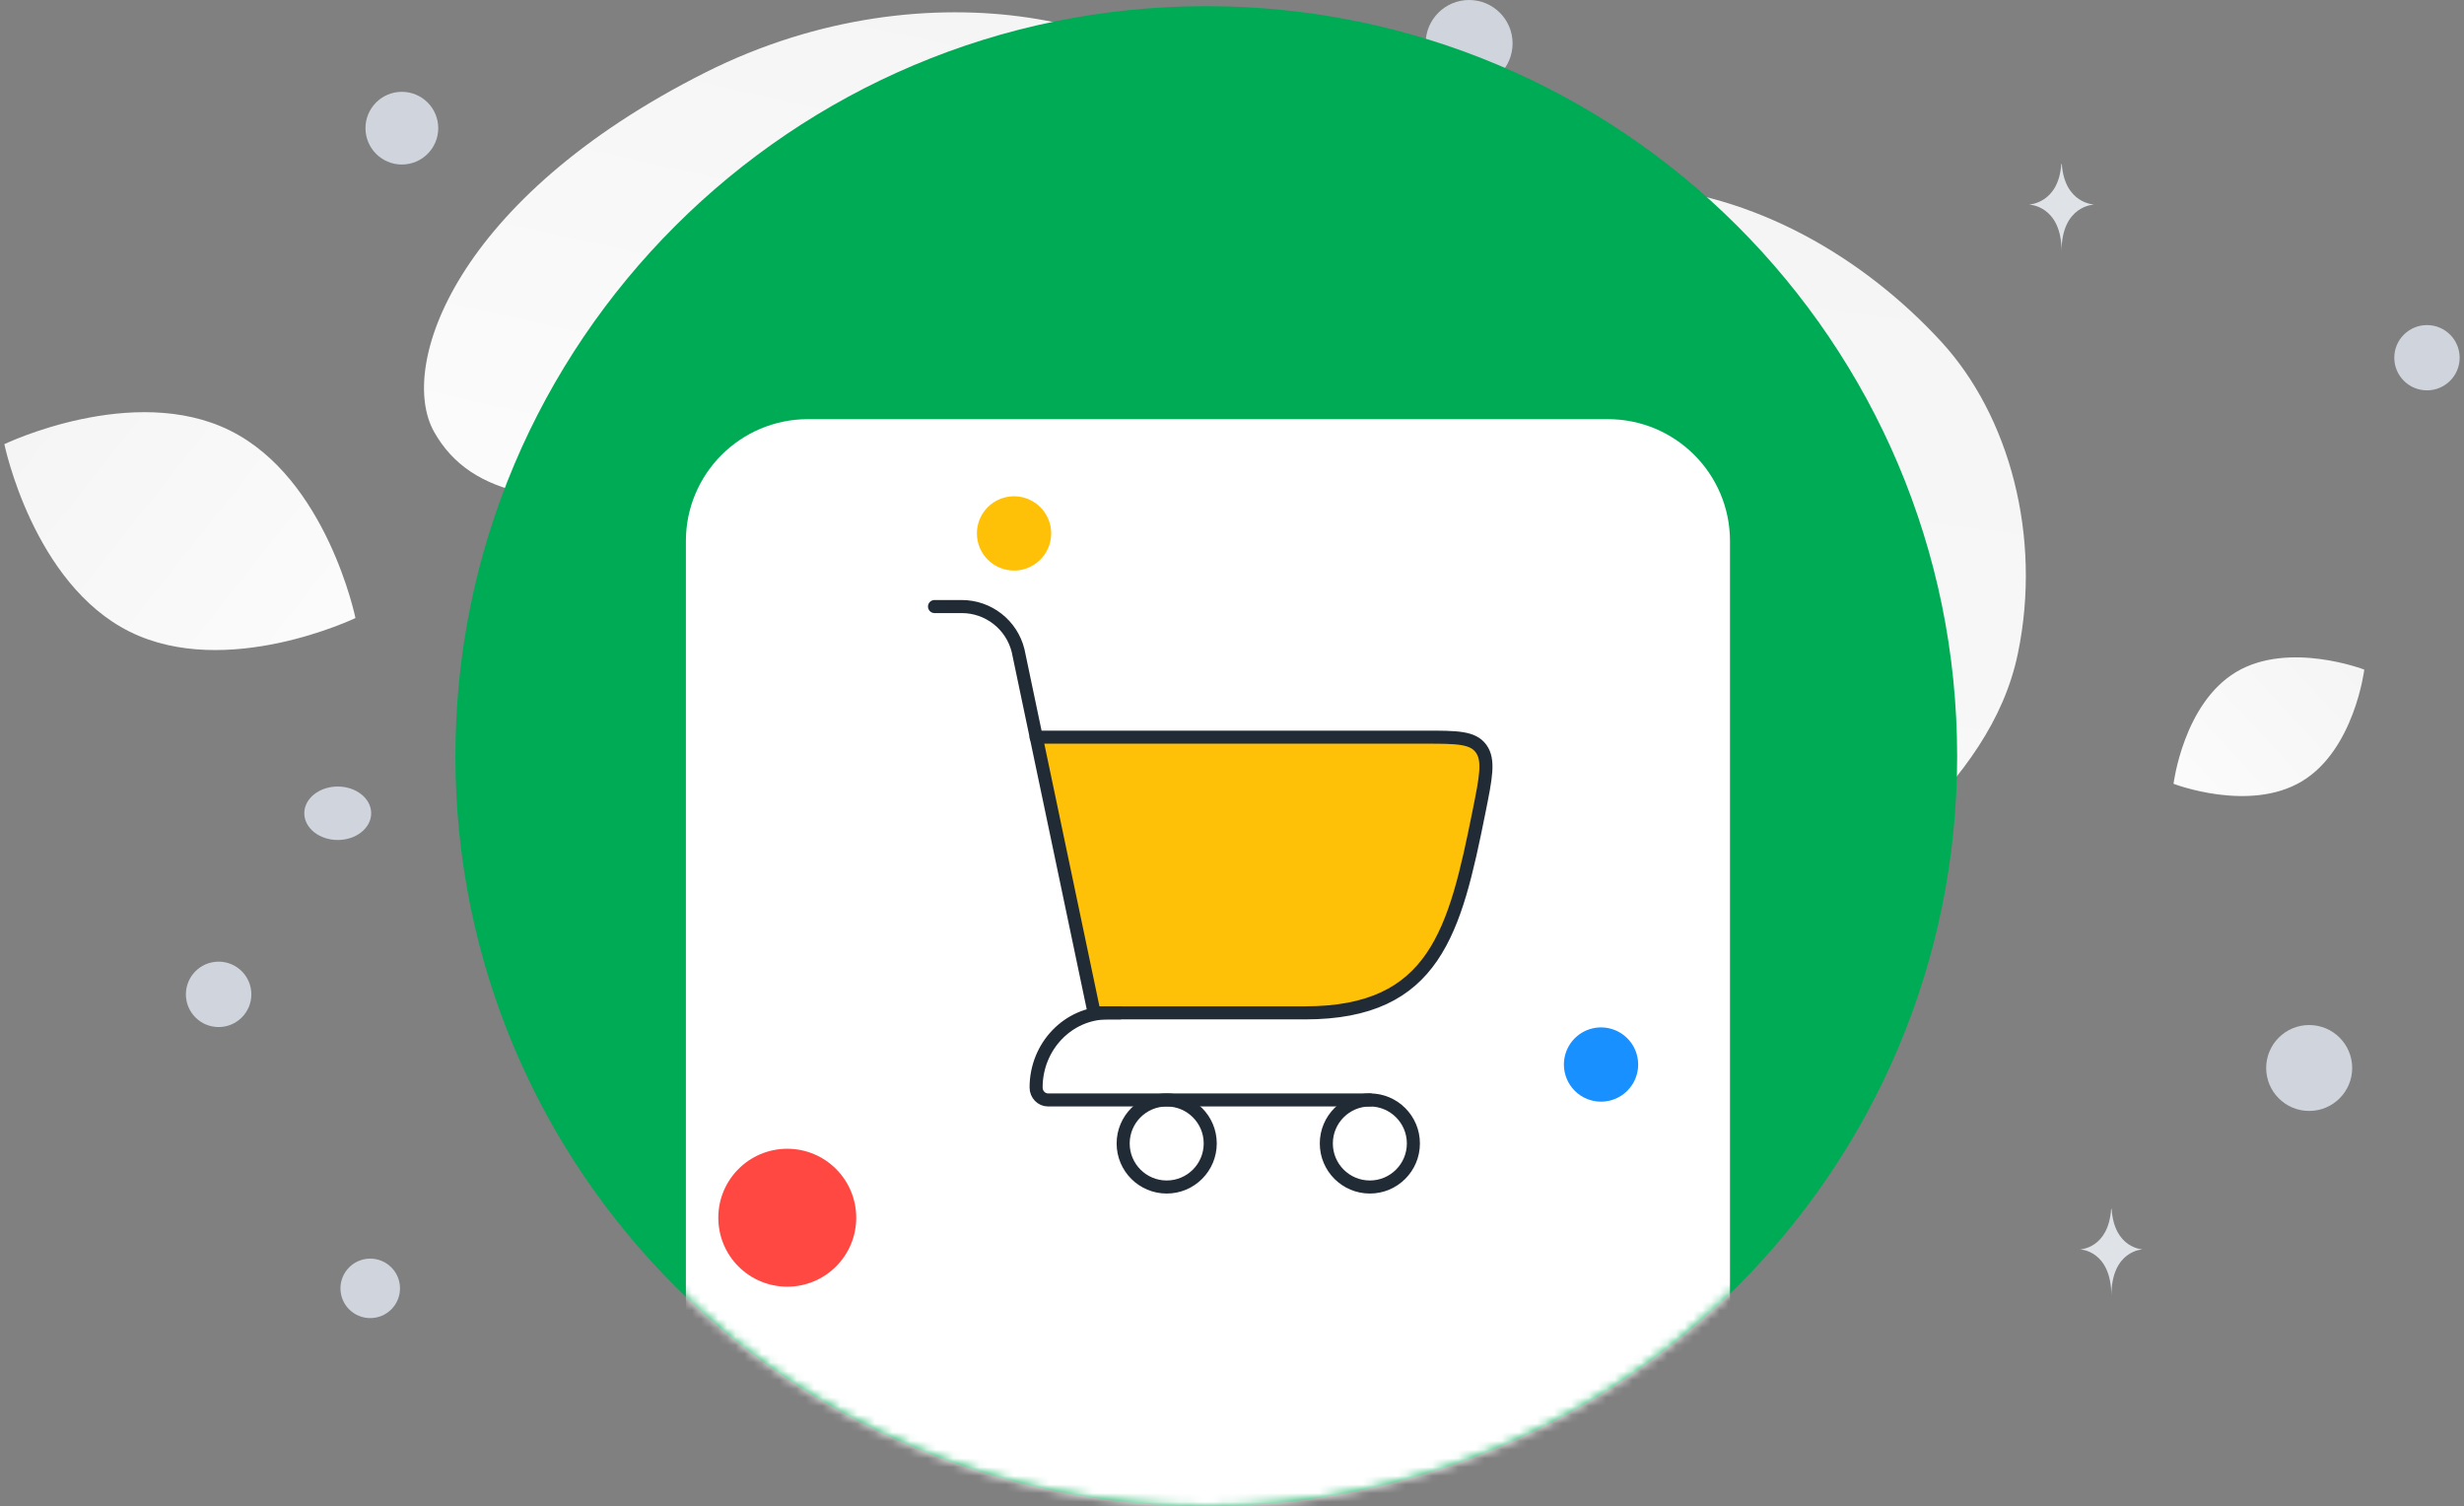 <svg width="283" height="173" viewBox="0 0 283 173" fill="none" xmlns="http://www.w3.org/2000/svg">
<rect x="0" y="0" width="283" height="173" fill="#808080" stroke="none"/>
<path d="M59.066 111.548C59.973 134.524 109.082 176.808 162.61 154.432C187.505 144.025 184.085 130.947 201.942 111.614C212.585 100.091 228.546 90.635 231.766 75.035C234.549 61.57 230.766 47.731 222.948 39.232C205.367 20.119 172.454 8.989 144.378 44.334C116.302 79.679 56.735 52.293 59.066 111.548Z" fill="url(#paint0_linear_24924_34832)"/>
<path d="M49.855 49.594C54.15 57.25 63.555 58.302 78.623 56.847C89.955 55.751 100.289 54.903 111.622 48.73C119.554 44.414 125.833 38.573 130.416 32.9C135.382 26.755 142.314 19.741 138.916 12.773C134.246 3.202 107.241 -4.86 81.018 8.323C52.212 22.809 45.654 42.112 49.855 49.594Z" fill="url(#paint1_linear_24924_34832)"/>
<path d="M14.917 72.561C26.05 78.077 40.826 70.984 40.826 70.984C40.826 70.984 37.542 54.951 26.403 49.442C15.27 43.925 0.5 51.011 0.5 51.011C0.5 51.011 3.784 67.045 14.917 72.561Z" fill="url(#paint2_linear_24924_34832)"/>
<path d="M264.364 89.746C258.316 93.368 249.638 90.02 249.638 90.02C249.638 90.02 250.772 80.803 256.825 77.186C262.873 73.565 271.548 76.908 271.548 76.908C271.548 76.908 270.413 86.125 264.364 89.746Z" fill="url(#paint3_linear_24924_34832)"/>
<path d="M42.522 151.389C44.411 151.389 45.942 149.86 45.942 147.973C45.942 146.087 44.411 144.558 42.522 144.558C40.634 144.558 39.103 146.087 39.103 147.973C39.103 149.86 40.634 151.389 42.522 151.389Z" fill="#D0D5DD"/>
<path d="M265.219 127.596C267.947 127.596 270.158 125.387 270.158 122.662C270.158 119.937 267.947 117.729 265.219 117.729C262.491 117.729 260.28 119.937 260.28 122.662C260.28 125.387 262.491 127.596 265.219 127.596Z" fill="#D0D5DD"/>
<path d="M25.11 117.96C27.186 117.96 28.869 116.279 28.869 114.205C28.869 112.131 27.186 110.45 25.11 110.45C23.034 110.45 21.351 112.131 21.351 114.205C21.351 116.279 23.034 117.96 25.11 117.96Z" fill="#D0D5DD"/>
<path d="M46.155 18.895C48.463 18.895 50.334 17.026 50.334 14.721C50.334 12.415 48.463 10.546 46.155 10.546C43.847 10.546 41.976 12.415 41.976 14.721C41.976 17.026 43.847 18.895 46.155 18.895Z" fill="#D0D5DD"/>
<path d="M274.994 41.086C274.994 43.156 276.674 44.834 278.747 44.834C280.82 44.834 282.5 43.156 282.5 41.086C282.5 39.015 280.82 37.337 278.747 37.337C276.674 37.337 274.994 39.015 274.994 41.086Z" fill="#D0D5DD"/>
<path d="M168.733 9.974C171.49 9.974 173.726 7.741 173.726 4.987C173.726 2.233 171.49 0 168.733 0C165.976 0 163.741 2.233 163.741 4.987C163.741 7.741 165.976 9.974 168.733 9.974Z" fill="#D0D5DD"/>
<path d="M38.791 96.475C40.912 96.475 42.631 95.101 42.631 93.406C42.631 91.711 40.912 90.337 38.791 90.337C36.669 90.337 34.95 91.711 34.95 93.406C34.95 95.101 36.669 96.475 38.791 96.475Z" fill="#D0D5DD"/>
<path d="M236.806 18.836H236.751C236.427 23.421 233.013 23.491 233.013 23.491C233.013 23.491 236.778 23.565 236.778 28.863C236.778 23.565 240.542 23.491 240.542 23.491C240.542 23.491 237.13 23.421 236.806 18.836ZM242.525 138.855H242.472C242.161 143.427 238.884 143.497 238.884 143.497C238.884 143.497 242.498 143.57 242.498 148.852C242.498 143.57 246.112 143.497 246.112 143.497C246.112 143.497 242.836 143.427 242.525 138.855Z" fill="#DFE3E8"/>
<path d="M138.545 173C186.175 173 224.786 134.431 224.786 86.854C224.786 39.277 186.175 0.708 138.545 0.708C90.915 0.708 52.304 39.277 52.304 86.854C52.304 134.431 90.915 173 138.545 173Z" fill="#00AB55"/>
<mask id="mask0_24924_34832" style="mask-type:alpha" maskUnits="userSpaceOnUse" x="52" y="0" width="173" height="173">
<path d="M138.545 173C186.175 173 224.786 134.431 224.786 86.854C224.786 39.277 186.175 0.708 138.545 0.708C90.915 0.708 52.304 39.277 52.304 86.854C52.304 134.431 90.915 173 138.545 173Z" fill="#666AF6"/>
</mask>
<g mask="url(#mask0_24924_34832)">
<path d="M184.671 48.141H92.802C85.056 48.141 78.777 54.413 78.777 62.151V160.923C78.777 168.66 85.056 174.933 92.802 174.933H184.671C192.417 174.933 198.696 168.66 198.696 160.923V62.151C198.696 54.413 192.417 48.141 184.671 48.141Z" fill="white"/>
<path d="M149.877 116.332H125.667L119 84.665H163.647C167.316 84.665 169.15 84.665 170.107 85.982C171.064 87.299 170.666 89.275 169.87 93.229C167.111 106.935 164.836 116.332 149.877 116.332Z" fill="#FFC107"/>
<circle cx="134" cy="131.332" r="5" fill="white"/>
<circle cx="157.333" cy="131.332" r="5" fill="white"/>
<path d="M125.667 116.332H149.877C164.836 116.332 167.111 106.935 169.87 93.229C170.666 89.275 171.064 87.299 170.107 85.982C169.15 84.665 167.316 84.665 163.647 84.665H119" stroke="#212B36" stroke-width="1.5" stroke-linecap="round"/>
<path d="M125.667 116.332L116.929 74.715C116.187 71.747 113.521 69.665 110.461 69.665H107.333" stroke="#212B36" stroke-width="1.5" stroke-linecap="round"/>
<path d="M128.6 116.332H127.229C122.684 116.332 119 120.17 119 124.903C119 125.692 119.614 126.332 120.371 126.332H157.333" stroke="#212B36" stroke-width="1.5" stroke-linecap="round" stroke-linejoin="round"/>
<circle cx="134" cy="131.332" r="5" stroke="#212B36" stroke-width="1.5"/>
<circle cx="157.333" cy="131.332" r="5" stroke="#212B36" stroke-width="1.5"/>
</g>
<path d="M183.884 126.53C185.609 126.53 187.165 125.491 187.825 123.897C188.485 122.303 188.12 120.468 186.9 119.249C185.679 118.029 183.845 117.665 182.251 118.325C180.657 118.986 179.618 120.542 179.619 122.267C179.619 123.398 180.068 124.483 180.868 125.283C181.668 126.082 182.753 126.531 183.884 126.53Z" fill="#1890FF"/>
<path d="M116.466 65.53C118.191 65.53 119.747 64.491 120.407 62.897C121.067 61.303 120.702 59.468 119.482 58.249C118.261 57.029 116.427 56.665 114.833 57.325C113.239 57.986 112.201 59.542 112.201 61.267C112.201 62.398 112.65 63.483 113.45 64.283C114.25 65.082 115.335 65.531 116.466 65.53Z" fill="#FFC107"/>
<path d="M90.421 147.78C94.795 147.78 98.341 144.234 98.341 139.86C98.341 135.486 94.795 131.939 90.421 131.939C86.046 131.939 82.5 135.486 82.5 139.86C82.498 141.961 83.332 143.977 84.817 145.463C86.303 146.949 88.319 147.782 90.421 147.78Z" fill="#FF4842"/>
<defs>
<linearGradient id="paint0_linear_24924_34832" x1="125.419" y1="243.552" x2="173.554" y2="-141.467" gradientUnits="userSpaceOnUse">
<stop stop-color="white"/>
<stop offset="1" stop-color="#EEEEEE"/>
</linearGradient>
<linearGradient id="paint1_linear_24924_34832" x1="78.786" y1="99.211" x2="116.982" y2="-72.619" gradientUnits="userSpaceOnUse">
<stop stop-color="white"/>
<stop offset="1" stop-color="#EEEEEE"/>
</linearGradient>
<linearGradient id="paint2_linear_24924_34832" x1="57.668" y1="89.768" x2="-34.078" y2="17.116" gradientUnits="userSpaceOnUse">
<stop stop-color="white"/>
<stop offset="1" stop-color="#EEEEEE"/>
</linearGradient>
<linearGradient id="paint3_linear_24924_34832" x1="240.958" y1="101.403" x2="289.578" y2="56.179" gradientUnits="userSpaceOnUse">
<stop stop-color="white"/>
<stop offset="1" stop-color="#EEEEEE"/>
</linearGradient>
</defs>
</svg>
